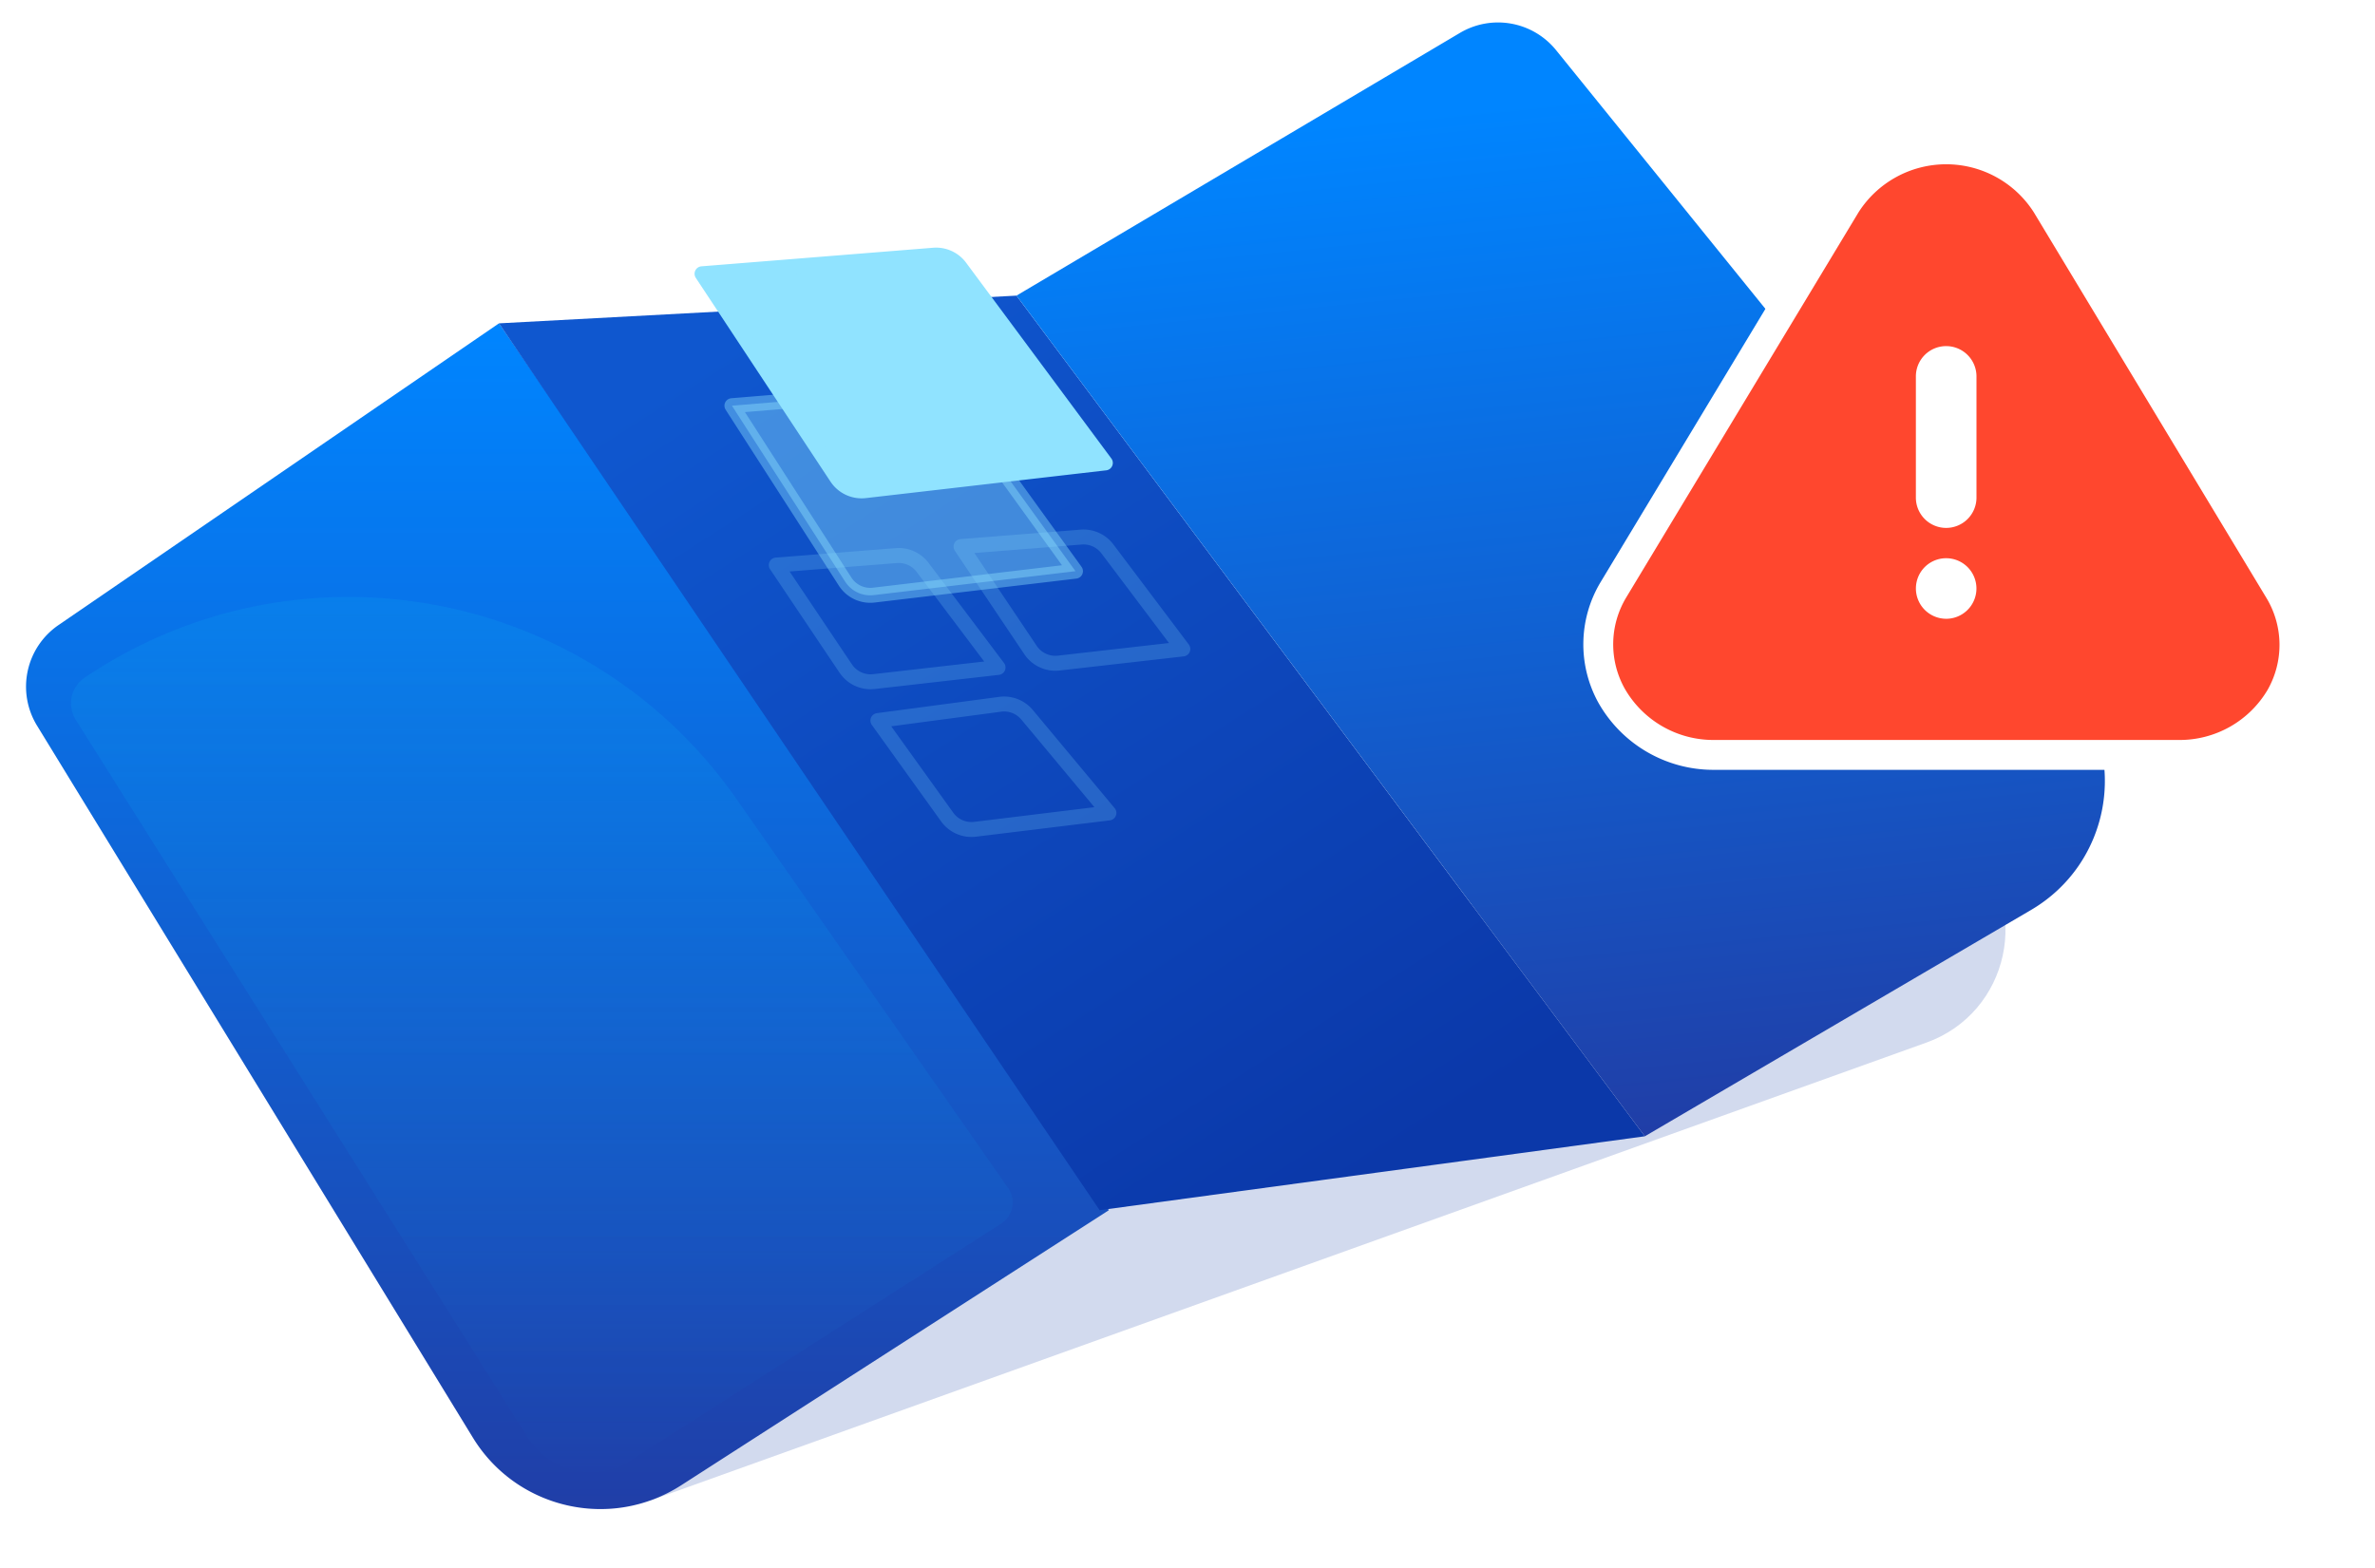 <svg width="159" height="105" fill="none" xmlns="http://www.w3.org/2000/svg"><path d="M128.963 69.82L43.5 100.5 120 45l11.849 11.567c4.228 4.127 2.676 11.257-2.886 13.254z" fill="#D2DAEE"/><path d="M74.237 81.042l-40.83-59.39-29.49 20.206a5 5 0 0 0-1.438 6.735L31.66 96.276c2.93 4.786 9.222 6.226 13.94 3.19l28.636-18.424z" fill="url(#paint0_linear)"/><path opacity=".3" d="M42.242 97.788l24.78-15.843a1.684 1.684 0 0 0 .474-2.383L49.316 53.52c-9.89-14.164-29.306-17.79-43.64-8.147a2.083 2.083 0 0 0-.6 2.838l30.241 48.03a5 5 0 0 0 6.925 1.548z" fill="url(#paint1_linear)"/><path d="M68.05 19.797l-34.644 1.856 40.212 59.39 36.5-4.95L68.05 19.798z" fill="url(#paint2_linear)"/><path d="M97.74 2.203L68.05 19.797l42.069 56.296 25.852-15.155c5.278-3.094 6.566-10.16 2.718-14.916L104.176 3.36a5 5 0 0 0-6.436-1.157z" fill="url(#paint3_linear)"/><path opacity=".2" d="M56.62 44.77l-4.651-6.93 8.042-.634a2 2 0 0 1 1.755.79l5.05 6.701-8.309.946a2 2 0 0 1-1.886-.873zM68.992 43.532l-4.652-6.93 8.042-.635a2 2 0 0 1 1.755.79l5.05 6.702-8.309.945a2 2 0 0 1-1.886-.872zM63.412 54.715l-4.639-6.461 8.186-1.091a2 2 0 0 1 1.8.702l5.48 6.575-8.96 1.094a2 2 0 0 1-1.867-.819z" stroke="#90E3FF" stroke-linejoin="round"/><path opacity=".4" d="M56.58 38.949L49 27.167l13.029-1.074a2 2 0 0 1 1.786.822L72 38.25l-13.502 1.603a2 2 0 0 1-1.918-.904z" fill="#90E3FF" stroke="#90E3FF" stroke-linejoin="round"/><g filter="url(#filter0_d)"><path d="M56.015 27.975L47 14.333l15.51-1.244a2 2 0 0 1 1.766.802L74 27l-16.087 1.859a2 2 0 0 1-1.898-.884z" fill="#90E3FF"/><path d="M56.015 27.975L47 14.333l15.51-1.244a2 2 0 0 1 1.766.802L74 27l-16.087 1.859a2 2 0 0 1-1.898-.884z" stroke="#90E3FF" stroke-linejoin="round"/></g><g filter="url(#filter1_d)"><path d="M137.011 9.694l-.007-.01-.007-.012a7.953 7.953 0 0 0-2.883-2.694l-.475.869.475-.869a7.958 7.958 0 0 0-7.645 0l.475.869-.475-.869a7.953 7.953 0 0 0-2.883 2.694l-.008.011-.006.011-15.561 25.807-.001.002a7.09 7.09 0 0 0-.119 7.086l.006.01a7.841 7.841 0 0 0 6.835 3.954h31.115a7.839 7.839 0 0 0 6.832-3.86l.004-.008.004-.008a7.082 7.082 0 0 0-.117-7.178l-.001-.003-15.558-25.802z" fill="#fff" stroke="#fff" stroke-width="2"/><path d="M151.716 36.017l-15.561-25.806a6.96 6.96 0 0 0-11.727 0l-15.561 25.806a6.085 6.085 0 0 0-.101 6.087 6.837 6.837 0 0 0 5.964 3.449h31.122a6.836 6.836 0 0 0 5.965-3.368 6.096 6.096 0 0 0 .789-3.098 6.097 6.097 0 0 0-.89-3.07zm-21.425 1.42a2.03 2.03 0 0 1-1.434-3.463 2.028 2.028 0 1 1 1.434 3.464zm2.029-8.115a2.03 2.03 0 0 1-2.029 2.03 2.027 2.027 0 0 1-2.028-2.03v-8.115a2.026 2.026 0 0 1 2.028-2.029 2.03 2.03 0 0 1 2.029 2.029v8.115z" fill="#FF472E"/></g><defs><filter id="filter0_d" x="42.5" y="12.582" width="36" height="24.79" filterUnits="userSpaceOnUse" color-interpolation-filters="sRGB"><feFlood flood-opacity="0" result="BackgroundImageFix"/><feColorMatrix in="SourceAlpha" values="0 0 0 0 0 0 0 0 0 0 0 0 0 0 0 0 0 0 127 0"/><feOffset dy="4"/><feGaussianBlur stdDeviation="2"/><feColorMatrix values="0 0 0 0 0 0 0 0 0 0 0 0 0 0 0 0 0 0 0.1 0"/><feBlend in2="BackgroundImageFix" result="effect1_dropShadow"/><feBlend in="SourceGraphic" in2="effect1_dropShadow" result="shape"/></filter><filter id="filter1_d" x="102" y="5" width="56.606" height="50.553" filterUnits="userSpaceOnUse" color-interpolation-filters="sRGB"><feFlood flood-opacity="0" result="BackgroundImageFix"/><feColorMatrix in="SourceAlpha" values="0 0 0 0 0 0 0 0 0 0 0 0 0 0 0 0 0 0 127 0"/><feOffset dy="4"/><feGaussianBlur stdDeviation="2"/><feColorMatrix values="0 0 0 0 0 0 0 0 0 0 0 0 0 0 0 0 0 0 0.1 0"/><feBlend mode="multiply" in2="BackgroundImageFix" result="effect1_dropShadow"/><feBlend in="SourceGraphic" in2="effect1_dropShadow" result="shape"/></filter><linearGradient id="paint0_linear" x1="37.119" y1="21.652" x2="37.119" y2="106.407" gradientUnits="userSpaceOnUse"><stop stop-color="#0085FF"/><stop offset=".941" stop-color="#203EA7"/></linearGradient><linearGradient id="paint1_linear" x1="36.25" y1="28" x2="36.25" y2="100.5" gradientUnits="userSpaceOnUse"><stop stop-color="#0C9DEE"/><stop offset="1" stop-color="#0C9DEE" stop-opacity="0"/></linearGradient><linearGradient id="paint2_linear" x1="53.822" y1="19.797" x2="91.559" y2="78.568" gradientUnits="userSpaceOnUse"><stop stop-color="#0F57CF"/><stop offset="1" stop-color="#0B38A9"/></linearGradient><linearGradient id="paint3_linear" x1="101.5" y1="2" x2="109" y2="76" gradientUnits="userSpaceOnUse"><stop offset=".066" stop-color="#0085FF"/><stop offset="1" stop-color="#203EA7"/></linearGradient></defs></svg>